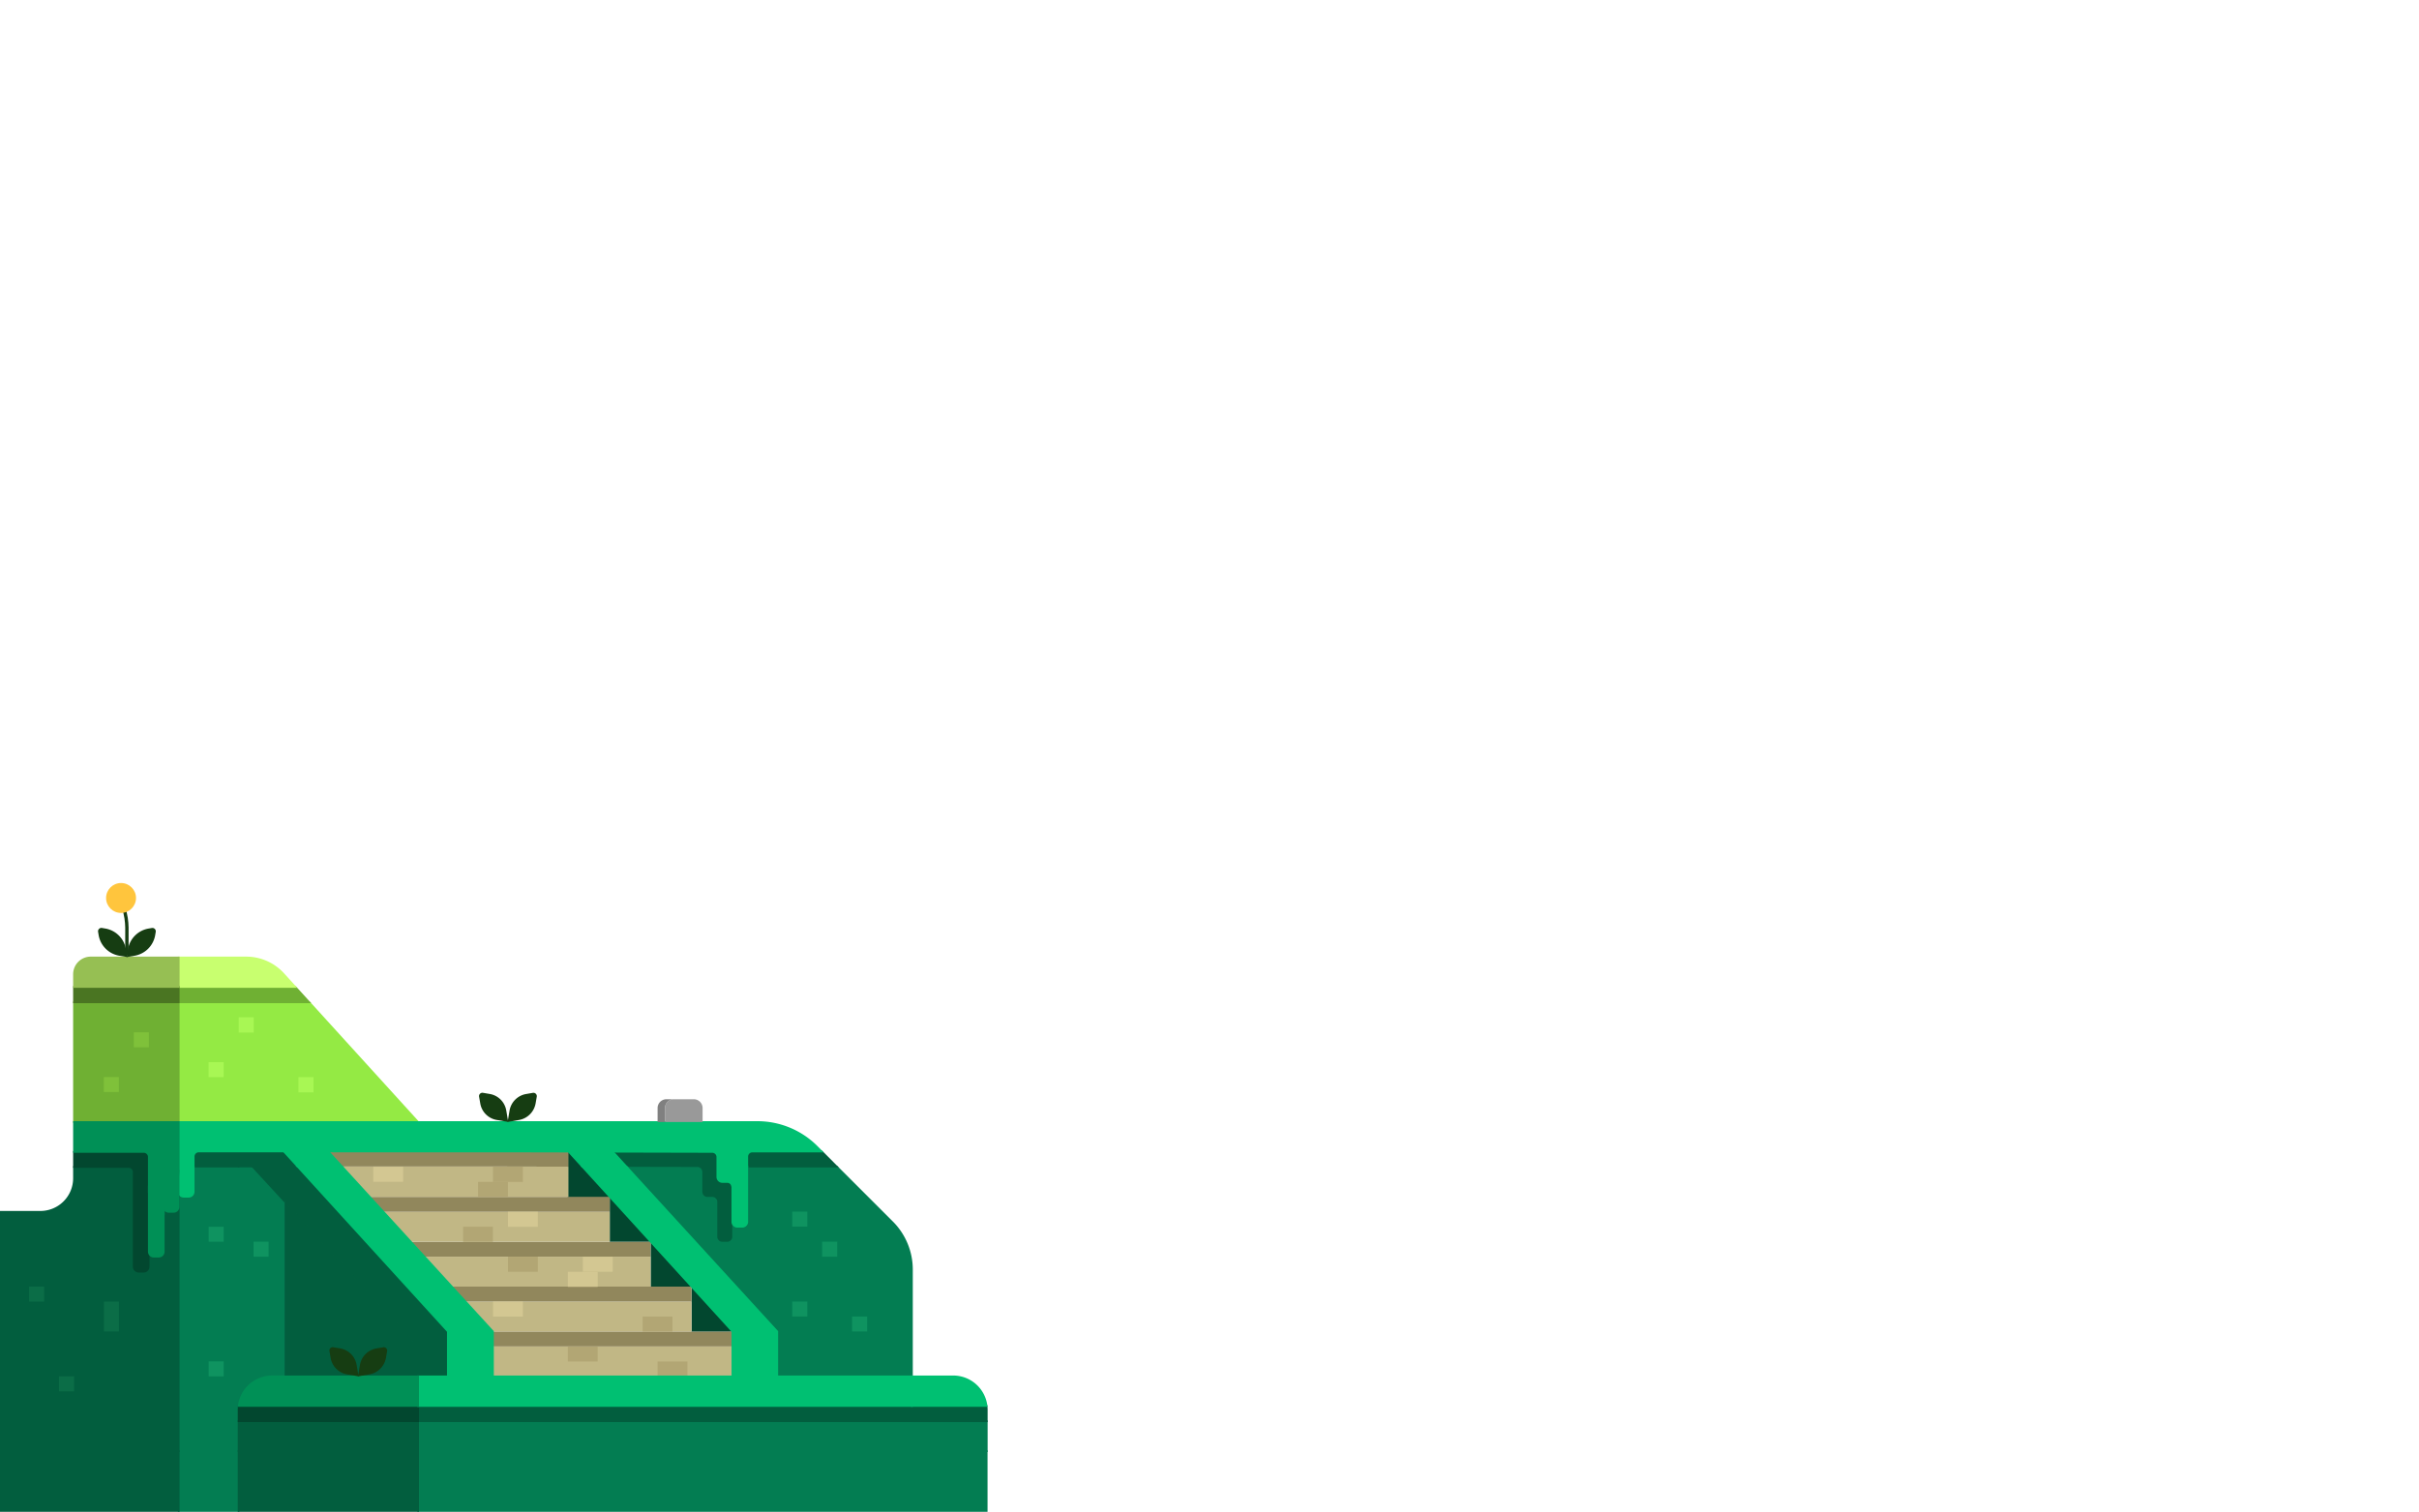 <svg xmlns="http://www.w3.org/2000/svg" viewBox="0 0 1440.5 900.5"><g id="Layer_2" data-name="Layer 2"><g id="Layer_2-2" data-name="Layer 2"><g id="Land_2" data-name="Land 2"><polygon points="363.1 712.87 338.5 712.87 338.5 694.92 346.77 694.94 363.1 712.87" fill="#02472f" stroke="#02472f" stroke-miterlimit="10"/><polygon points="346.77 694.94 338.5 694.92 338.5 685.94 338.58 685.94 346.77 694.94" fill="#02472f" stroke="#02472f" stroke-miterlimit="10"/><polygon points="587.62 846.54 587.62 864.36 543.06 864.36 543.06 846.54 587.57 846.54 587.62 846.54" fill="#037d52" stroke="#037d52" stroke-miterlimit="10"/><rect x="249" y="846.54" width="294.06" height="17.82" fill="#037d52" stroke="#037d52" stroke-miterlimit="10"/><rect x="249.03" y="864.36" width="338.54" height="35.64" fill="#037d52" stroke="#037d52" stroke-miterlimit="10"/><path d="M587.62,839.81v6.73H543.06v-9.08h44.42A20.31,20.31,0,0,1,587.62,839.81Z" fill="#025e3e" stroke="#025e3e" stroke-miterlimit="10"/><rect x="249" y="837.46" width="294.06" height="9.08" fill="#025e3e" stroke="#025e3e" stroke-miterlimit="10"/><polygon points="184.2 597.03 249 668.32 106.43 668.32 106.43 597.03 184.19 597.03 184.2 597.03" fill="#94ea44" stroke="#94ea44" stroke-miterlimit="10"/><rect x="44.05" y="597.03" width="62.38" height="71.29" fill="#6fb033" stroke="#6fb033" stroke-miterlimit="10"/><path d="M142.08,694.82l.13,142.64a20.18,20.18,0,0,0-.14,2.35v24.55H106.43V709.87a3,3,0,0,0,3,3h2.91a3,3,0,0,0,3-3v-15Z" fill="#037d52" stroke="#037d52" stroke-miterlimit="10"/><rect x="106.43" y="864.36" width="35.64" height="35.64" fill="#037d52" stroke="#037d52" stroke-miterlimit="10"/><path d="M543.06,756.18v63.63H462.87V793.07L373.2,695l42,.09a3,3,0,0,1,3,3v11.83a3,3,0,0,0,3,3h2.91a3,3,0,0,1,3,3v20.73a3,3,0,0,0,3,3h2.92a3,3,0,0,0,3-3V706.32a2.73,2.73,0,0,1,.07.64V727.7a3,3,0,0,0,3,3H442a3,3,0,0,0,3-3V694.82h53.23l33.08,33.07A40,40,0,0,1,543.06,756.18Z" fill="#037d52" stroke="#037d52" stroke-miterlimit="10"/><path d="M489.32,685.86l8.95,9H445v-6a3,3,0,0,1,3-3h41.28Z" fill="#025e3e" stroke="#025e3e" stroke-miterlimit="10"/><rect x="293.56" y="801.98" width="142.57" height="17.83" fill="#c1b785"/><polygon points="436.13 793.07 436.13 801.98 293.56 801.98 293.56 793.07 411.79 793.07 436.13 793.07" fill="#91875c"/><polygon points="411.79 766.34 436.13 793.07 411.79 793.07 411.79 775.25 411.79 766.34" fill="#02472f"/><path d="M436.06,706.32v30.33a3,3,0,0,1-3,3h-2.92a3,3,0,0,1-3-3V715.92a3,3,0,0,0-3-3h-2.91a3,3,0,0,1-3-3V698.09a3,3,0,0,0-3-3l-42-.09L365,686l59.25.14a3,3,0,0,1,3,3V701a3,3,0,0,0,3,3h2.91A3,3,0,0,1,436.06,706.32Z" fill="#025e3e"/><polygon points="411.79 775.25 411.79 793.07 293.56 793.07 277.27 775.25 411.79 775.25" fill="#c1b785"/><polygon points="411.79 766.34 411.79 775.25 277.27 775.25 269.12 766.34 387.45 766.34 411.79 766.34" fill="#91875c"/><polygon points="411.79 766.34 387.45 766.34 387.45 748.52 387.45 739.61 411.79 766.34" fill="#02472f"/><polygon points="387.45 748.52 387.45 766.34 269.12 766.34 252.83 748.52 387.45 748.52" fill="#c1b785"/><polygon points="387.45 739.61 387.45 748.52 252.83 748.52 244.68 739.61 363.1 739.61 387.45 739.61" fill="#91875c"/><polygon points="387.45 739.61 363.1 739.61 363.1 721.79 363.1 712.87 387.45 739.61" fill="#02472f"/><polygon points="363.1 721.79 363.1 739.61 244.68 739.61 228.39 721.79 363.1 721.79" fill="#c1b785"/><polygon points="363.1 712.87 363.1 721.79 228.39 721.79 220.24 712.87 338.5 712.87 363.1 712.87" fill="#91875c"/><polygon points="203.94 695.05 203.73 694.82 293.48 694.82 338.5 694.92 338.5 712.87 220.24 712.87 203.94 695.05" fill="#c1b785"/><polygon points="338.5 685.94 338.5 694.92 293.48 694.82 203.73 694.82 195.54 685.86 302.47 685.86 338.5 685.94" fill="#91875c"/><polygon points="266.69 793.07 266.69 819.81 249 819.81 249 801.98 169 715.1 169 694.82 177.16 694.82 266.69 793.07" fill="#025e3e" stroke="#025e3e" stroke-miterlimit="10"/><rect x="142.07" y="846.54" width="106.93" height="17.82" fill="#025e3e" stroke="#025e3e" stroke-miterlimit="10"/><path d="M249,837.46v9.08H142.07v-6.73a20.18,20.18,0,0,1,.14-2.35Z" fill="#02472f" stroke="#02472f" stroke-miterlimit="10"/><polygon points="249 801.98 249 819.81 169 819.81 169 715.1 249 801.98" fill="#025e3e" stroke="#025e3e" stroke-miterlimit="10"/><polygon points="175.86 587.86 184.19 597.03 106.43 597.03 106.43 587.86 175.86 587.86" fill="#6fb033" stroke="#6fb033" stroke-miterlimit="10"/><polygon points="169 685.86 177.16 694.82 169 694.82 169 685.86" fill="#025e3e"/><path d="M175.86,587.86H106.43V570.3h40.19a30,30,0,0,1,22.2,9.82Z" fill="#c8ff6f" stroke="#c8ff6f" stroke-miterlimit="10"/><path d="M169,715.1V819.81h-6.93a20,20,0,0,0-19.86,17.65l-.13-142.64h8.24Z" fill="#037d52" stroke="#037d52" stroke-miterlimit="10"/><polygon points="169 694.82 169 715.1 150.32 694.82 160.01 694.82 169 694.82" fill="#025e3e" stroke="#025e3e" stroke-miterlimit="10"/><polygon points="169 685.86 169 694.82 160.01 694.82 150.32 694.82 142.07 685.86 169 685.86" fill="#025e3e" stroke="#025e3e" stroke-miterlimit="10"/><polygon points="142.07 685.86 150.32 694.82 142.08 694.82 142.07 685.86" fill="#025e3e" stroke="#025e3e" stroke-miterlimit="10"/><path d="M142.07,685.86v9H115.34v-6a3,3,0,0,1,3-3Z" fill="#025e3e" stroke="#025e3e" stroke-miterlimit="10"/><path d="M106.43,709.87V864.36H.5V721.79H24.05a20,20,0,0,0,20-20V695.1H76.62a3,3,0,0,1,3,3v56.37a3,3,0,0,0,3,3h2.91a3,3,0,0,0,3-3V707a3.1,3.1,0,0,1,.08-.69v39.2a3,3,0,0,0,3,3h2.91a3,3,0,0,0,3-3v-26a3,3,0,0,0,2.92,2.32h2.91a3,3,0,0,0,3-3v-21c0-.11,0-.23,0-.34a2.62,2.62,0,0,1,.06.57Z" fill="#025e3e" stroke="#025e3e" stroke-miterlimit="10"/><rect x="44.05" y="587.86" width="62.38" height="9.17" fill="#4a7522" stroke="#4a7522" stroke-miterlimit="10"/><path d="M106.43,570.3v17.56H44.05V580.3a10,10,0,0,1,10-10Z" fill="#96bf53" stroke="#96bf53" stroke-miterlimit="10"/><path d="M88.61,689.14v17.18a3.1,3.1,0,0,0-.08.69v47.46a3,3,0,0,1-3,3H82.62a3,3,0,0,1-3-3V698.1a3,3,0,0,0-3-3H44.05v-9H85.61A3,3,0,0,1,88.61,689.14Z" fill="#02472f" stroke="#02472f" stroke-miterlimit="10"/><rect x="142.15" y="605.94" width="8.96" height="9.08" fill="#a8f754"/><rect x="177.72" y="641.58" width="8.96" height="9.08" fill="#a8f754"/><rect x="124.22" y="632.67" width="8.96" height="8.91" fill="#a8f754"/><rect x="124.25" y="730.69" width="8.96" height="8.91" fill="#0f9360"/><rect x="150.99" y="739.6" width="8.96" height="8.91" fill="#0f9360"/><rect x="489.6" y="739.6" width="8.96" height="8.91" fill="#0f9360"/><rect x="507.42" y="784.16" width="8.96" height="8.91" fill="#0f9360"/><rect x="471.78" y="721.69" width="8.96" height="8.91" fill="#0f9360"/><rect x="471.78" y="775.25" width="8.96" height="8.91" fill="#0f9360"/><rect x="124.25" y="810.89" width="8.96" height="8.91" fill="#0f9360"/><rect x="35.14" y="819.8" width="8.96" height="8.91" fill="#0b6d47"/><rect x="17.32" y="766.34" width="8.96" height="8.91" fill="#0b6d47"/><rect x="61.88" y="775.25" width="8.96" height="17.82" fill="#0b6d47"/><rect x="284.69" y="703.96" width="17.78" height="8.97" fill="#b2a674"/><rect x="275.76" y="730.69" width="17.78" height="8.97" fill="#b2a674"/><rect x="222.29" y="694.94" width="17.78" height="8.97" fill="#d3c792"/><rect x="302.49" y="721.75" width="17.78" height="8.97" fill="#d3c792"/><rect x="302.49" y="748.53" width="17.78" height="8.97" fill="#b2a674"/><rect x="347.1" y="748.53" width="17.78" height="8.97" fill="#d3c792"/><rect x="338.14" y="757.52" width="17.78" height="8.97" fill="#d3c792"/><rect x="382.69" y="784.16" width="17.78" height="8.97" fill="#b2a674"/><rect x="338.14" y="801.98" width="17.78" height="8.97" fill="#b2a674"/><rect x="391.58" y="810.95" width="17.78" height="8.97" fill="#b2a674"/><rect x="293.6" y="775.22" width="17.78" height="8.97" fill="#d3c792"/><rect x="293.58" y="694.83" width="17.78" height="9.18" fill="#b2a674"/><rect x="0.5" y="864.36" width="105.93" height="35.64" fill="#025e3e" stroke="#025e3e" stroke-miterlimit="10"/><path d="M587.48,837.46H543.06V819.81h24.56A20,20,0,0,1,587.48,837.46Z" fill="#00c072" stroke="#00c072" stroke-miterlimit="10"/><polygon points="543.06 819.81 543.06 837.46 249 837.46 249 819.81 266.69 819.81 293.56 819.81 436.13 819.81 462.87 819.81 543.06 819.81" fill="#00c072" stroke="#00c072" stroke-miterlimit="10"/><path d="M365,686l-26.4-.06-.08-.08v.08l-36-.08H118.34a3,3,0,0,0-3,3v6h-6a3,3,0,0,0-2.92,2.32V668.32H451.07A50,50,0,0,1,486.42,683l2.89,2.89H448a3,3,0,0,0-3,3v6h-6a3,3,0,0,0-3,3v8.5a3,3,0,0,0-2.93-2.36h-2.91a3,3,0,0,1-3-3V689.14a3,3,0,0,0-3-3Z" fill="#00c072" stroke="#00c072" stroke-miterlimit="10"/><polygon points="462.87 793.07 462.87 819.81 436.13 819.81 436.13 801.98 436.13 793.07 411.79 766.34 387.45 739.61 363.1 712.87 346.77 694.94 373.2 695 462.87 793.07" fill="#00c072" stroke="#00c072" stroke-miterlimit="10"/><path d="M445,694.82V727.7a3,3,0,0,1-3,3h-2.91a3,3,0,0,1-3-3V707a2.73,2.73,0,0,0-.07-.64v-8.5a3,3,0,0,1,3-3Z" fill="#00c072" stroke="#00c072" stroke-miterlimit="10"/><polygon points="364.98 686 373.2 695 346.77 694.94 338.58 685.94 364.98 686" fill="#00c072" stroke="#00c072" stroke-miterlimit="10"/><polygon points="228.39 721.79 244.68 739.61 252.83 748.52 269.12 766.34 277.27 775.25 293.56 793.07 293.56 801.98 293.56 819.81 266.69 819.81 266.69 793.07 177.16 694.82 203.73 694.82 203.94 695.05 220.24 712.87 228.39 721.79" fill="#00c072" stroke="#00c072" stroke-miterlimit="10"/><polygon points="195.54 685.86 203.73 694.82 177.16 694.82 169 685.86 195.54 685.86" fill="#00c072" stroke="#00c072" stroke-miterlimit="10"/><path d="M115.34,694.82v15a3,3,0,0,1-3,3h-2.91a3,3,0,0,1-3-3V697.14a3,3,0,0,1,2.92-2.32Z" fill="#00c072" stroke="#00c072" stroke-miterlimit="10"/><path d="M106.43,668.32v28.82a2,2,0,0,0-.06.34,3,3,0,0,0-2.94-2.43h-2.91a3,3,0,0,0-3,3v21.46a3.08,3.08,0,0,1-.08-.68V707a3,3,0,0,0-3-3H91.53a3,3,0,0,0-2.92,2.31V689.14a3,3,0,0,0-3-3H44.05V668.32Z" fill="#009056" stroke="#009056" stroke-miterlimit="10"/><path d="M106.37,697.48c0,.11,0,.23,0,.34v21a3,3,0,0,1-3,3h-2.91a3,3,0,0,1-2.92-2.32V698.05a3,3,0,0,1,3-3h2.91A3,3,0,0,1,106.37,697.48Z" fill="#009056" stroke="#009056" stroke-miterlimit="10"/><path d="M97.52,719.51v26a3,3,0,0,1-3,3H91.61a3,3,0,0,1-3-3v-39.2A3,3,0,0,1,91.53,704h2.91a3,3,0,0,1,3,3v11.82A3.08,3.08,0,0,0,97.52,719.51Z" fill="#009056" stroke="#009056" stroke-miterlimit="10"/><rect x="79.7" y="614.89" width="8.96" height="8.91" fill="#7fc13a"/><rect x="61.82" y="641.54" width="8.96" height="8.91" fill="#7fc13a"/><path d="M169,819.81h80v17.65H142.21a20,20,0,0,1,19.86-17.65Z" fill="#009056" stroke="#009056" stroke-miterlimit="10"/><rect x="142.07" y="864.36" width="106.93" height="35.64" fill="#025e3e" stroke="#025e3e" stroke-miterlimit="10"/><rect x="0.5" width="1440" height="900" fill="none"/></g><g id="Flower_2" data-name="Flower 2"><path d="M60.72,552.72l2,.34a15,15,0,0,1,12.26,12.26l.81,4.75L71,569.25A15,15,0,0,1,58.74,557l-.33-2A2,2,0,0,1,60.72,552.72Z" fill="#163d12"/><path d="M92.75,555l-.34,2a15,15,0,0,1-12.27,12.27l-4.73.82.81-4.76a15,15,0,0,1,12.25-12.25l2-.34A2,2,0,0,1,92.75,555Z" fill="#163d12"/><path d="M75.57,569V552.48s0-17.75-8.9-17.75" fill="none" stroke="#163d12" stroke-miterlimit="10" stroke-width="2"/><circle cx="72.08" cy="534.87" r="8.91" fill="#ffc53d"/><rect x="0.5" width="1440" height="900" fill="none"/></g><g id="Plant_2" data-name="Plant 2"><path d="M287.61,650.92l4.05.69a12,12,0,0,1,9.81,9.81l1.17,6.84-6.84-1.17a12,12,0,0,1-9.8-9.81l-.7-4A2,2,0,0,1,287.61,650.92Z" fill="#163d12"/><path d="M319.64,653.23l-.67,3.9a12.21,12.21,0,0,1-10,10l-6.69,1.15,1.16-6.79a12.07,12.07,0,0,1,9.87-9.86l4-.69A2,2,0,0,1,319.64,653.23Z" fill="#163d12"/><rect x="0.5" width="1440" height="900" fill="none"/></g><g id="Plant_3" data-name="Plant 3"><path d="M198.5,802.46l4.05.69a12,12,0,0,1,9.81,9.81l1.17,6.84-6.84-1.17a12,12,0,0,1-9.8-9.81l-.7-4.05A2,2,0,0,1,198.5,802.46Z" fill="#163d12"/><path d="M230.53,804.77l-.67,3.9a12.2,12.2,0,0,1-10,10l-6.69,1.15,1.16-6.79a12.07,12.07,0,0,1,9.87-9.86l4-.69A2,2,0,0,1,230.53,804.77Z" fill="#163d12"/><rect x="0.5" width="1440" height="900" fill="none"/></g><g id="Heart_Dock" data-name="Heart Dock"><path d="M418.39,660v8.32H396V660a5.27,5.27,0,0,1,5.26-5.26h11.89A5.26,5.26,0,0,1,418.39,660Z" fill="#999"/><path d="M396.84,654.74h4.41A5.27,5.27,0,0,0,396,660v8.32h-4.41V660A5.26,5.26,0,0,1,396.84,654.74Z" fill="gray"/></g></g></g></svg>